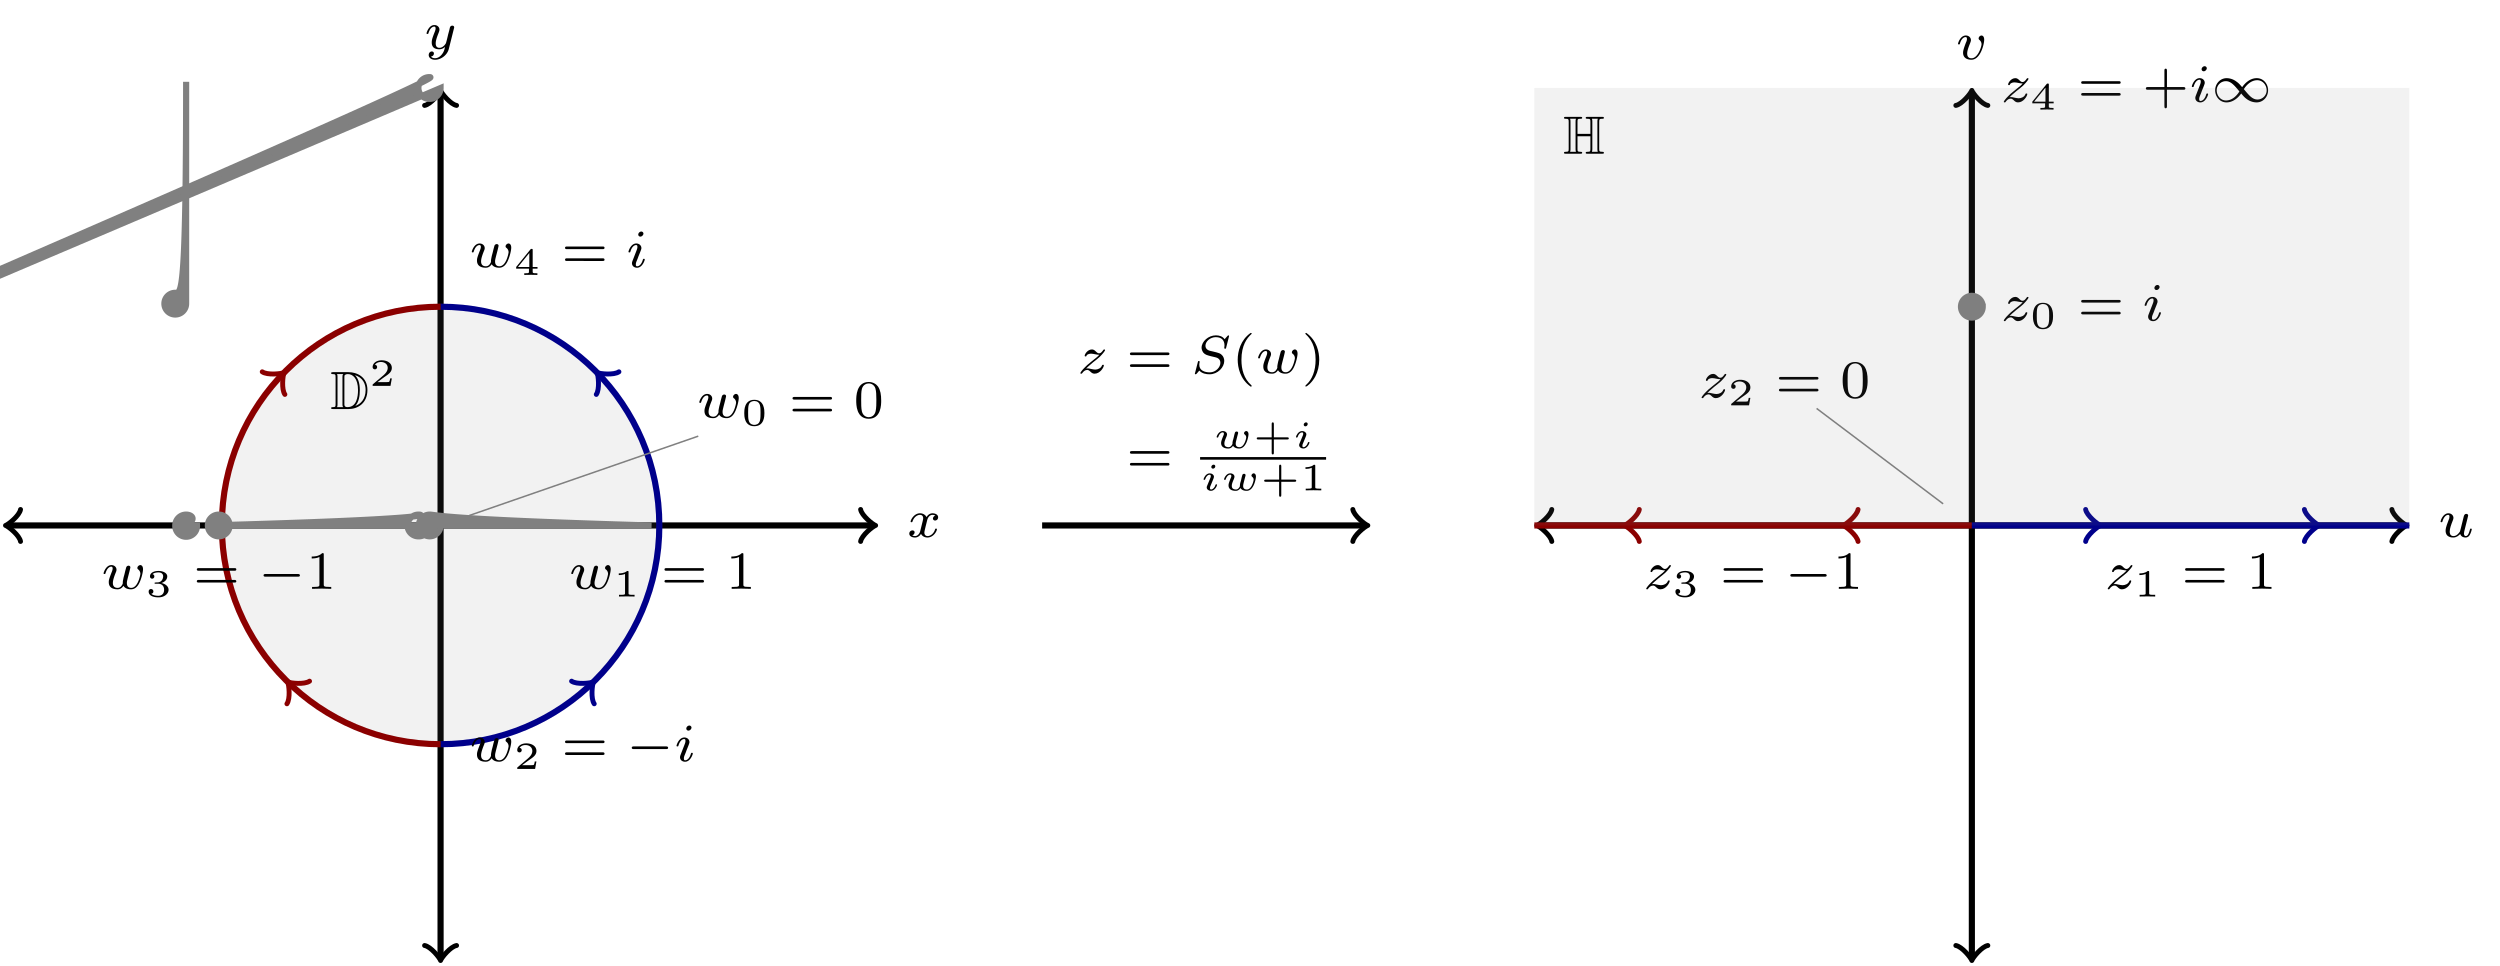 <svg xmlns="http://www.w3.org/2000/svg" xmlns:xlink="http://www.w3.org/1999/xlink" width="431.945" height="166.909" viewBox="0 0 323.959 125.182"><defs><symbol overflow="visible" id="a"><path d="M1.734-.734c-.062.234-.296.609-.656.609-.016 0-.234 0-.375-.094a.437.437 0 0 0 .313-.39c0-.157-.125-.25-.282-.25a.407.407 0 0 0-.406.421c0 .344.39.5.734.5.329 0 .61-.187.782-.484.172.36.547.484.828.484.812 0 1.234-.859 1.234-1.062 0-.094-.094-.094-.11-.094-.108 0-.108.047-.14.125-.14.485-.562.844-.953.844-.281 0-.422-.188-.422-.453 0-.188.172-.813.36-1.594.14-.531.453-.703.687-.703.016 0 .219 0 .375.094a.431.431 0 0 0-.312.39c0 .141.125.25.28.25.157 0 .392-.125.392-.421 0-.391-.454-.516-.72-.516-.359 0-.64.234-.78.5-.126-.281-.454-.5-.844-.5C.937-3.078.5-2.218.5-2c0 .078.094.078.11.078.093 0 .093-.016.14-.11.172-.546.61-.843.953-.843.234 0 .422.125.422.453 0 .14-.094.485-.156.735zm0 0"/></symbol><symbol overflow="visible" id="b"><path d="M3.875-2.625c.031-.094.031-.11.031-.156 0-.14-.11-.219-.234-.219a.33.33 0 0 0-.281.156c-.032.047-.079.266-.11.406l-.156.579a19.65 19.65 0 0 1-.281 1.125S2.53-.125 2-.125c-.484 0-.484-.453-.484-.578 0-.375.156-.813.375-1.36.078-.218.109-.296.109-.421 0-.329-.281-.594-.656-.594C.64-3.078.328-2.125.328-2c0 .078.094.078.125.078.094 0 .094-.031.125-.11.172-.577.469-.843.75-.843.11 0 .172.078.172.234 0 .172-.063.313-.094.407C1.063-1.375 1-1.125 1-.813c0 .11 0 .438.266.672.218.172.515.203.703.203.281 0 .531-.093.75-.312-.078.39-.156.688-.453 1.031-.188.219-.47.438-.844.438-.047 0-.375 0-.516-.219.375-.047.375-.375.375-.39 0-.22-.203-.266-.265-.266-.172 0-.407.14-.407.469 0 .343.329.609.829.609C2.14 1.422 3 .875 3.218 0zm0 0"/></symbol><symbol overflow="visible" id="c"><path d="M1.172-.61c.187-.187.312-.312.89-.796.157-.11.672-.532.876-.719.421-.422.687-.781.687-.86 0-.093-.078-.093-.11-.093-.062 0-.093.015-.124.078-.22.313-.36.422-.532.422-.078 0-.187 0-.39-.203-.235-.25-.39-.297-.547-.297-.563 0-.938.61-.938.812 0 .079.063.094.11.094.093 0 .11-.015.125-.094.11-.25.5-.265.61-.265.171 0 .343.047.437.062.39.078.437.078.609.078-.172.204-.297.329-.969.844-.547.438-.734.61-.86.75-.421.406-.624.719-.624.781 0 .079.094.079.125.079.062 0 .078 0 .11-.063.187-.266.405-.422.64-.422.094 0 .187 0 .375.172.219.219.36.313.594.313.734 0 1.203-.844 1.203-1.079 0-.078-.078-.078-.11-.078-.093 0-.109.032-.14.11-.125.343-.531.515-.875.515-.156 0-.344-.047-.516-.078-.312-.078-.375-.078-.5-.078-.016 0-.11 0-.156.016zm0 0"/></symbol><symbol overflow="visible" id="e"><path d="M4.953-4.813c0-.03-.031-.093-.094-.093-.046 0-.046.015-.14.11l-.344.39c-.266-.375-.703-.5-1.125-.5-.984 0-1.86.797-1.86 1.61 0 .093.032.374.235.64.234.265.5.328.969.453.14.031.484.11.594.14.218.047.64.204.64.72 0 .562-.594 1.234-1.375 1.234-.625 0-1.36-.22-1.36-.985 0-.078.016-.234.048-.36v-.03c0-.094-.079-.094-.11-.094-.093 0-.11.016-.125.14L.546-.046c-.015.031-.03.063-.03.11 0 .03.03.078.109.078.031 0 .047-.016.14-.094.079-.094.25-.313.329-.39C1.469.062 2 .14 2.422.14c1.062 0 1.906-.907 1.906-1.735 0-.297-.125-.578-.281-.734-.234-.25-.344-.281-1.25-.5-.14-.031-.375-.078-.438-.11-.171-.062-.468-.234-.468-.624 0-.563.625-1.11 1.343-1.11.766 0 1.125.422 1.125 1.078 0 .094-.03.25-.03.313 0 .11.077.11.124.11.094 0 .11-.048.125-.157zm0 0"/></symbol><symbol overflow="visible" id="g"><path d="M3.672-2.219c.047-.187.125-.531.125-.562 0-.14-.11-.219-.235-.219a.32.32 0 0 0-.296.203c-.016.047-.094.344-.141.516-.094.406-.094.406-.203.797-.078.39-.094.453-.11.64.032.14-.03.281-.187.485a.594.594 0 0 1-.469.234c-.281 0-.625-.094-.625-.64 0-.36.188-.876.328-1.235.125-.297.141-.36.141-.484 0-.329-.281-.594-.656-.594C.64-3.078.328-2.125.328-2c0 .078.094.078.125.078.094 0 .094-.031.125-.11.172-.577.469-.843.75-.843.11 0 .172.078.172.234 0 .172-.063.313-.094.407C1-1.22 1-1.078 1-.86c0 .828.75.921 1.125.921.14 0 .469 0 .781-.453.172.313.547.454.969.454.625 0 .938-.532 1.078-.813.297-.594.484-1.453.484-1.781 0-.516-.296-.547-.343-.547-.188 0-.39.187-.39.375 0 .11.077.172.124.203.172.14.266.344.266.563 0 .093-.297 1.812-1.188 1.812-.562 0-.562-.5-.562-.625 0-.188.031-.297.125-.688zm0 0"/></symbol><symbol overflow="visible" id="r"><path d="M2.266-4.36a.276.276 0 0 0-.282-.265c-.187 0-.39.188-.39.39 0 .11.078.266.281.266.188 0 .39-.203.39-.39zM.844-.811C.813-.72.78-.641.78-.516c0 .329.266.579.656.579.688 0 1-.954 1-1.063 0-.094-.093-.094-.109-.094-.094 0-.11.047-.14.125-.157.563-.454.844-.735.844-.14 0-.172-.094-.172-.25s.047-.281.11-.438c.078-.187.156-.375.218-.562.063-.172.329-.797.344-.89A.5.5 0 0 0 2-2.486c0-.328-.281-.593-.656-.593C.64-3.078.328-2.125.328-2c0 .078.094.078.125.078.094 0 .094-.031.125-.11.172-.593.485-.843.735-.843.109 0 .171.047.171.234 0 .172-.03.266-.203.704zm0 0"/></symbol><symbol overflow="visible" id="v"><path d="M2.953-1.125c-.047.14-.11.406-.11.406-.14.219-.421.594-.843.594-.484 0-.484-.453-.484-.578 0-.406.187-.906.39-1.422.047-.14.094-.234.094-.344 0-.375-.313-.61-.656-.61C.64-3.078.328-2.124.328-2c0 .078.094.078.125.078.094 0 .094-.031.125-.11.156-.562.469-.843.735-.843.125 0 .171.078.171.234 0 .172-.046.313-.125.47C.984-1.204.984-1 .984-.814c0 .11 0 .438.266.657.203.172.469.218.719.218.437 0 .672-.234.906-.453.156.454.61.454.703.454.235 0 .422-.126.547-.36.156-.281.25-.672.25-.703 0-.094-.094-.094-.11-.094-.109 0-.109.032-.156.219-.093.328-.218.75-.515.75-.172 0-.235-.156-.235-.344 0-.11.063-.375.11-.547.047-.187.125-.468.156-.625l.156-.625c.047-.171.125-.484.125-.515 0-.14-.11-.219-.234-.219-.25 0-.313.203-.36.422zm0 0"/></symbol><symbol overflow="visible" id="w"><path d="M3.719-2.531c0-.547-.328-.547-.344-.547A.403.403 0 0 0 3-2.703c0 .11.063.172.11.203.124.11.265.281.265.563 0 .312-.469 1.812-1.297 1.812-.562 0-.562-.5-.562-.625 0-.313.125-.703.39-1.36.047-.14.094-.25.094-.359 0-.375-.313-.61-.656-.61C.64-3.078.328-2.124.328-2c0 .078.094.078.125.078.094 0 .094-.031.125-.11.156-.562.453-.843.735-.843.125 0 .171.078.171.234 0 .172-.046.313-.125.47-.296.78-.375 1.077-.375 1.327 0 .688.547.906 1.079.906 1.171 0 1.656-2.015 1.656-2.593zm0 0"/></symbol><symbol overflow="visible" id="d"><path d="M5.36-2.344c.093 0 .25 0 .25-.172 0-.171-.157-.171-.25-.171H.75c-.094 0-.266 0-.266.171 0 .172.157.172.266.172zm0 1.531c.093 0 .25 0 .25-.156 0-.187-.157-.187-.25-.187H.75c-.11 0-.266 0-.266.187 0 .156.172.156.266.156zm0 0"/></symbol><symbol overflow="visible" id="f"><path d="M2.469-5.219C1.156-4.297.797-2.812.797-1.75c0 .984.297 2.516 1.672 3.484.062 0 .14 0 .14-.078 0-.047-.015-.062-.062-.11C1.609.704 1.28-.468 1.28-1.733c0-1.891.719-2.813 1.282-3.329.03-.03.046-.046.046-.078 0-.078-.078-.078-.14-.078zm0 0"/></symbol><symbol overflow="visible" id="h"><path d="M.625-5.219c-.047 0-.125 0-.125.078 0 .032.016.047.063.11.593.547 1.265 1.484 1.265 3.281 0 1.453-.453 2.563-1.203 3.234C.5 1.61.5 1.61.5 1.656c0 .032.016.078.078.078.094 0 .75-.453 1.219-1.328.297-.578.5-1.328.5-2.14C2.297-2.72 2-4.25.625-5.22zm0 0"/></symbol><symbol overflow="visible" id="n"><path d="M3.594-2.219c0-.765-.094-1.328-.406-1.812-.22-.313-.657-.594-1.204-.594C.36-4.625.36-2.719.36-2.219c0 .5 0 2.36 1.625 2.36 1.61 0 1.61-1.86 1.61-2.36zM1.984-.063c-.328 0-.75-.187-.89-.75C1-1.219 1-1.796 1-2.313c0-.515 0-1.046.094-1.421.156-.547.593-.704.89-.704.375 0 .735.235.86.641.11.375.125.875.125 1.485 0 .515 0 1.03-.094 1.468-.14.64-.61.781-.89.781zm0 0"/></symbol><symbol overflow="visible" id="o"><path d="M2.328-4.438c0-.187 0-.187-.203-.187-.453.438-1.078.438-1.36.438v.25c.157 0 .626 0 1-.188v3.547c0 .234 0 .328-.687.328H.812V0c.125 0 .985-.031 1.235-.031.219 0 1.094.031 1.25.031v-.25H3.03c-.703 0-.703-.094-.703-.328zm0 0"/></symbol><symbol overflow="visible" id="x"><path d="M3.219-1.578h2.14c.094 0 .25 0 .25-.156 0-.188-.156-.188-.25-.188H3.22v-2.14c0-.079 0-.25-.156-.25-.172 0-.172.156-.172.25v2.14H.75c-.094 0-.266 0-.266.172s.157.172.266.172h2.14v2.14c0 .094 0 .266.157.266.172 0 .172-.172.172-.265zm0 0"/></symbol><symbol overflow="visible" id="i"><path d="M2.578-.297c.063.125.281.36.797.36.953 0 1.203-1.61 1.203-1.844 0-.344-.203-.422-.281-.422-.156 0-.297.156-.297.281 0 .094.063.14.094.172.14.11.187.234.187.375 0 .14-.25 1.266-.875 1.266-.203 0-.484-.063-.484-.454 0-.015 0-.109.031-.265.047-.188.188-.766.266-1.031.015-.079.015-.094.015-.11 0-.11-.093-.172-.187-.172a.236.236 0 0 0-.219.125c-.015.032-.062.22-.094.329-.062.28-.062.296-.14.578a1.912 1.912 0 0 0-.094.468c.016.094 0 .11-.047.204-.187.328-.39.328-.469.328a.698.698 0 0 1-.406-.125c-.125-.11-.125-.297-.125-.36 0-.203.063-.406.281-.906.032-.11.063-.188.063-.266 0-.25-.234-.437-.547-.437-.516 0-.797.64-.797.765 0 .079.078.079.11.079.078 0 .078-.032.109-.094.11-.344.344-.578.562-.578.094 0 .157.047.157.187 0 .094-.032.157-.094.297-.266.656-.266.781-.266.906 0 .563.516.704.922.704.094 0 .375 0 .625-.36zm0 0"/></symbol><symbol overflow="visible" id="k"><path d="M1.969-3.11c0-.124-.078-.218-.219-.218-.14 0-.297.14-.297.297 0 .14.11.219.219.219.156 0 .297-.141.297-.297zm.234 2.391c0-.062-.078-.062-.094-.062-.093 0-.093.015-.125.11-.078.265-.312.562-.562.562-.11 0-.14-.079-.14-.188 0-.11.015-.172.062-.266.031-.093.078-.187.11-.265.015-.047.202-.5.28-.688.032-.093.063-.171.063-.25 0-.234-.234-.437-.547-.437-.516 0-.797.64-.797.765 0 .079.078.079.11.079.078 0 .078-.032.109-.094.11-.36.344-.578.562-.578.094 0 .157.047.157.187 0 .016 0 .078-.032.172-.03.094-.265.625-.328.797-.047.094-.047.094-.11.266-.03.078-.062.14-.062.218 0 .266.25.454.547.454.516 0 .797-.657.797-.782zm0 0"/></symbol><symbol overflow="visible" id="j"><path d="M2.703-1.11h1.735c.062 0 .203 0 .203-.14s-.141-.14-.204-.14H2.704v-1.735c0-.063 0-.203-.14-.203-.141 0-.141.14-.141.203v1.734H.687c-.062 0-.203 0-.203.141 0 .14.141.14.204.14h1.734V.626c0 .078 0 .203.14.203.141 0 .141-.125.141-.203zm0 0"/></symbol><symbol overflow="visible" id="l"><path d="M1.984-3.172c0-.14-.015-.14-.187-.14C1.453-3 .89-3 .797-3H.719v.219h.078c.11 0 .437-.016.734-.14v2.5c0 .14 0 .202-.531.202H.75V0c.266-.016.719-.016 1-.016.297 0 .734 0 1.016.016v-.219h-.25c-.532 0-.532-.062-.532-.203zm0 0"/></symbol><symbol overflow="visible" id="m"><path d="M3-1.594c0-.36 0-1.718-1.313-1.718C.391-3.313.391-1.954.391-1.595.39-1.234.39.11 1.687.11 3 .11 3-1.234 3-1.594zM1.687-.062c-.171 0-.593-.063-.718-.563C.89-.891.89-1.25.89-1.656c0-.375 0-.719.078-1 .125-.422.515-.5.719-.5.375 0 .64.187.734.547.078.25.078.656.078.953 0 .343 0 .75-.078 1.047-.125.484-.531.546-.735.546zm0 0"/></symbol><symbol overflow="visible" id="p"><path d="M2.938-.969h-.22c0 .094-.062.406-.14.453-.031.032-.453.032-.531.032h-.969c.328-.235.688-.516.984-.72.454-.312.876-.593.876-1.124 0-.64-.61-.985-1.313-.985-.672 0-1.172.376-1.172.876 0 .25.219.296.297.296a.283.283 0 0 0 .281-.296.27.27 0 0 0-.281-.282c.14-.234.438-.375.766-.375.484 0 .89.281.89.766 0 .422-.297.75-.672 1.062L.516-.234c-.047.047-.063.047-.063.078V0h2.313zm0 0"/></symbol><symbol overflow="visible" id="s"><path d="M1.64-1.656c.47 0 .766.297.766.781 0 .516-.312.781-.75.781-.062 0-.656 0-.906-.265.203-.032.266-.172.266-.297A.304.304 0 0 0 .703-.97c-.156 0-.297.11-.297.328 0 .516.578.75 1.266.75.812 0 1.312-.5 1.312-.984 0-.406-.359-.75-.921-.875.593-.203.75-.578.75-.86 0-.406-.5-.703-1.126-.703-.625 0-1.109.25-1.109.704a.28.28 0 0 0 .281.296c.141 0 .282-.109.282-.296 0-.11-.063-.25-.235-.282.203-.218.656-.234.766-.234.36 0 .61.172.61.516 0 .296-.188.75-.704.78-.14 0-.156 0-.297.016-.047 0-.11 0-.11.079 0 .078.048.078.141.078zm0 0"/></symbol><symbol overflow="visible" id="t"><path d="M3.078-.813v-.218h-.625V-3.22c0-.125 0-.156-.14-.156-.094 0-.094 0-.157.078L.312-1.03v.218H1.97v.391c0 .156 0 .203-.422.203h-.188V0c.235-.016.563-.016.86-.016.281 0 .61 0 .844.016v-.219H2.89c-.438 0-.438-.047-.438-.203v-.39zm-1.062-2.03v1.812H.546zm0 0"/></symbol><symbol overflow="visible" id="q"><path d="M5.188-1.578c.109 0 .28 0 .28-.156 0-.188-.171-.188-.28-.188H1.03c-.11 0-.281 0-.281.172s.156.172.281.172zm0 0"/></symbol><symbol overflow="visible" id="y"><path d="M4.031-1.906c-.375-.438-.484-.547-.75-.735a2.13 2.13 0 0 0-1.25-.437c-.875 0-1.5.75-1.5 1.578C.531-.687 1.141.063 2 .063c.969 0 1.656-.782 1.906-1.157.36.438.485.547.735.735.437.312.875.421 1.265.421.86 0 1.485-.734 1.485-1.562 0-.828-.594-1.578-1.47-1.578-.968 0-1.64.797-1.89 1.172zm.219.25c.281-.453.89-1.157 1.734-1.157.72 0 1.22.641 1.22 1.313 0 .656-.548 1.188-1.188 1.188-.657 0-1.094-.532-1.766-1.344zm-.578.297c-.266.453-.875 1.171-1.735 1.171C1.22-.188.734-.828.734-1.5s.547-1.188 1.188-1.188c.64 0 1.094.532 1.75 1.329zm0 0"/></symbol><symbol overflow="visible" id="u"><path d="M.344-4.781c-.125 0-.235 0-.235.14 0 .11.141.11.188.11.36 0 .39.062.39.406v3.484c0 .344-.03.391-.375.391-.078 0-.203 0-.203.125S.22 0 .344 0h2.015c1.22 0 2.454-.766 2.454-2.469 0-1.672-1.329-2.312-2.454-2.312zm2.875.39c.984.329 1.36 1.094 1.36 1.922 0 1.172-.641 1.828-1.345 2.063.454-.469.594-1.25.594-2.047 0-1.016-.265-1.563-.625-1.938zM.875-.25c.063-.125.063-.281.063-.375v-3.516c0-.093 0-.265-.063-.39h.797c-.094.11-.094.265-.094.36v3.577c0 .094 0 .235.094.344zm.953-3.906c0-.157 0-.219.125-.297.063-.047.188-.078.328-.078.594 0 1.313.515 1.313 2.078 0 .875-.188 2.203-1.36 2.203-.406 0-.406-.234-.406-.375zm0 0"/></symbol><symbol overflow="visible" id="z"><path d="M4.688-4.125c0-.36.03-.406.437-.406.063 0 .172 0 .172-.11 0-.14-.094-.14-.219-.14H3.172c-.125 0-.235 0-.235.14 0 .11.141.11.188.11.406 0 .422.062.422.406v1.547H1.875v-1.547c0-.36.016-.406.422-.406.062 0 .187 0 .187-.11 0-.14-.109-.14-.234-.14H.36c-.126 0-.235 0-.235.14 0 .11.125.11.188.11.39 0 .421.062.421.406v3.484c0 .329-.03.391-.39.391-.11 0-.219 0-.219.125S.235 0 .359 0H2.25c.125 0 .234 0 .234-.125S2.36-.25 2.281-.25c-.39 0-.406-.063-.406-.39v-1.626h1.672V-.64c0 .329-.016.391-.39.391-.095 0-.22 0-.22.125s.11.125.235.125h1.906c.125 0 .219 0 .219-.125s-.11-.125-.188-.125c-.406 0-.421-.063-.421-.39zm-3.72-.016c0-.093 0-.265-.046-.39h.75c-.047.125-.047.297-.047.39v3.516c0 .078 0 .25.047.375h-.75c.047-.125.047-.297.047-.375zm2.829 0c0-.093 0-.265-.047-.39h.75c-.047.125-.047.297-.047.39v3.516c0 .078 0 .25.047.375h-.75c.047-.125.047-.297.047-.375zm0 0"/></symbol></defs><path d="M1.105 68.09h111.973" fill="none" stroke-width="0.797" stroke="rgb(0%,0%,0%)" stroke-miterlimit="10"/><path d="M2.66 70.164c-.129-.777-1.555-1.945-1.945-2.074.39-.13 1.816-1.293 1.945-2.07" fill="none" stroke-width="0.638" stroke-linecap="round" stroke-linejoin="round" stroke="rgb(0%,0%,0%)" stroke-miterlimit="10"/><path d="M111.523 66.02c.13.777 1.555 1.94 1.942 2.07-.387.129-1.813 1.297-1.942 2.074" fill="none" stroke-width="0.638" stroke-linecap="round" stroke-linejoin="round" stroke="rgb(0%,0%,0%)" stroke-miterlimit="10"/><use xlink:href="#a" x="117.503" y="69.592" fill="rgb(0%,0%,0%)"/><path d="M57.09 124.078V12.105" fill="none" stroke-width="0.797" stroke="rgb(0%,0%,0%)" stroke-miterlimit="10"/><path d="M59.164 122.523c-.777.13-1.945 1.555-2.074 1.942-.13-.387-1.293-1.813-2.07-1.942" fill="none" stroke-width="0.638" stroke-linecap="round" stroke-linejoin="round" stroke="rgb(0%,0%,0%)" stroke-miterlimit="10"/><path d="M55.02 13.66c.777-.129 1.94-1.555 2.07-1.945.129.39 1.297 1.816 2.074 1.945" fill="none" stroke-width="0.638" stroke-linecap="round" stroke-linejoin="round" stroke="rgb(0%,0%,0%)" stroke-miterlimit="10"/><use xlink:href="#b" x="54.946" y="6.323" fill="rgb(0%,0%,0%)"/><path d="M135.043 68.09h41.816" fill="none" stroke-width="0.797" stroke="rgb(0%,0%,0%)" stroke-miterlimit="10"/><path d="M175.305 66.02c.129.777 1.554 1.94 1.941 2.07-.387.129-1.812 1.297-1.941 2.074" fill="none" stroke-width="0.638" stroke-linecap="round" stroke-linejoin="round" stroke="rgb(0%,0%,0%)" stroke-miterlimit="10"/><use xlink:href="#c" x="139.573" y="48.362" fill="rgb(0%,0%,0%)"/><use xlink:href="#d" x="145.933" y="48.362" fill="rgb(0%,0%,0%)"/><use xlink:href="#e" x="154.316" y="48.362" fill="rgb(0%,0%,0%)"/><use xlink:href="#f" x="159.59" y="48.362" fill="rgb(0%,0%,0%)"/><use xlink:href="#g" x="162.703" y="48.362" fill="rgb(0%,0%,0%)"/><use xlink:href="#h" x="168.654" y="48.362" fill="rgb(0%,0%,0%)"/><use xlink:href="#d" x="145.933" y="61.141" fill="rgb(0%,0%,0%)"/><use xlink:href="#i" x="157.207" y="58.059" fill="rgb(0%,0%,0%)"/><use xlink:href="#j" x="162.367" y="58.059" fill="rgb(0%,0%,0%)"/><use xlink:href="#k" x="167.487" y="58.059" fill="rgb(0%,0%,0%)"/><path d="M155.512 59.398h16.328" fill="none" stroke-width="0.339" stroke="rgb(0%,0%,0%)" stroke-miterlimit="10"/><g fill="rgb(0%,0%,0%)"><use xlink:href="#k" x="155.512" y="63.541"/><use xlink:href="#i" x="158.17" y="63.541"/></g><g fill="rgb(0%,0%,0%)"><use xlink:href="#j" x="163.33" y="63.541"/><use xlink:href="#l" x="168.45" y="63.541"/></g><path d="M85.438 68.09c0-15.656-12.692-28.344-28.348-28.344-15.656 0-28.344 12.688-28.344 28.344S41.434 96.437 57.09 96.437s28.347-12.69 28.347-28.347zm0 0" fill="rgb(50%,50%,50%)" fill-opacity="0.1" stroke-width="0.797" stroke="rgb(50%,50%,50%)" stroke-opacity="0.1" stroke-miterlimit="10"/><path d="M57.09 96.438c15.656 0 28.347-12.692 28.347-28.348 0-15.656-12.69-28.344-28.347-28.344" fill="none" stroke-width="0.797" stroke="rgb(0%,0%,54.5%)" stroke-miterlimit="10"/><path d="M74.07 88.27c.64.457 2.473.273 2.84.09-.183.367-.367 2.199.09 2.84" fill="none" stroke-width=".638" stroke-linecap="round" stroke-linejoin="round" stroke="rgb(0%,0%,54.5%)" stroke-miterlimit="10"/><path d="M77.27 51.11c.457-.641.273-2.473.09-2.837.367.18 2.199.364 2.84-.093" fill="none" stroke-width=".638" stroke-linecap="round" stroke-linejoin="round" stroke="rgb(0%,0%,54.5%)" stroke-miterlimit="10"/><path d="M57.09 96.438c-15.656 0-28.344-12.692-28.344-28.348 0-15.656 12.688-28.344 28.344-28.344" fill="none" stroke-width="0.797" stroke="rgb(54.5%,0%,0%)" stroke-miterlimit="10"/><path d="M37.18 91.2c.457-.641.273-2.473.093-2.84.364.183 2.196.367 2.836-.09" fill="none" stroke-width=".638" stroke-linecap="round" stroke-linejoin="round" stroke="rgb(54.5%,0%,0%)" stroke-miterlimit="10"/><path d="M33.984 48.18c.641.457 2.473.273 2.836.093-.183.364-.363 2.196.094 2.836" fill="none" stroke-width=".638" stroke-linecap="round" stroke-linejoin="round" stroke="rgb(54.5%,0%,0%)" stroke-miterlimit="10"/><use xlink:href="#g" x="90.29" y="54.124" fill="rgb(0%,0%,0%)"/><use xlink:href="#m" x="96.054" y="55.12" fill="rgb(0%,0%,0%)"/><use xlink:href="#d" x="102.21" y="54.124" fill="rgb(0%,0%,0%)"/><use xlink:href="#n" x="110.593" y="54.124" fill="rgb(0%,0%,0%)"/><path d="M60.809 66.8l29.675-10.284" fill="none" stroke-width="0.199" stroke="rgb(50%,50%,50%)" stroke-miterlimit="10"/><use xlink:href="#g" x="73.699" y="76.304" fill="rgb(0%,0%,0%)"/><use xlink:href="#l" x="79.463" y="77.3" fill="rgb(0%,0%,0%)"/><use xlink:href="#d" x="85.619" y="76.304" fill="rgb(0%,0%,0%)"/><use xlink:href="#o" x="94.002" y="76.304" fill="rgb(0%,0%,0%)"/><use xlink:href="#g" x="60.81" y="98.645" fill="rgb(0%,0%,0%)"/><use xlink:href="#p" x="66.574" y="99.641" fill="rgb(0%,0%,0%)"/><use xlink:href="#d" x="72.73" y="98.645" fill="rgb(0%,0%,0%)"/><use xlink:href="#q" x="81.113" y="98.645" fill="rgb(0%,0%,0%)"/><use xlink:href="#r" x="87.34" y="98.645" fill="rgb(0%,0%,0%)"/><use xlink:href="#g" x="13.096" y="76.304" fill="rgb(0%,0%,0%)"/><use xlink:href="#s" x="18.859" y="77.3" fill="rgb(0%,0%,0%)"/><use xlink:href="#d" x="25.015" y="76.304" fill="rgb(0%,0%,0%)"/><use xlink:href="#q" x="33.399" y="76.304" fill="rgb(0%,0%,0%)"/><use xlink:href="#o" x="39.626" y="76.304" fill="rgb(0%,0%,0%)"/><use xlink:href="#g" x="60.81" y="34.63" fill="rgb(0%,0%,0%)"/><use xlink:href="#t" x="66.574" y="35.627" fill="rgb(0%,0%,0%)"/><use xlink:href="#d" x="72.73" y="34.63" fill="rgb(0%,0%,0%)"/><use xlink:href="#r" x="81.113" y="34.63" fill="rgb(0%,0%,0%)"/><use xlink:href="#u" x="42.799" y="53.007" fill="rgb(0%,0%,0%)"/><use xlink:href="#p" x="47.835" y="50.001" fill="rgb(0%,0%,0%)"/><path d="M29.754 68.09c0-.778-.629-1.406-1.41-1.406-.778 0-1.407.629-1.407 1.406 0 .781.63 1.41 1.407 1.41.781 0 1.41-.629 1.41-1.41zm54.674.002c-27.337-.779-27.966-1.408-28.747-1.408-.777 0-1.406.63-1.406 1.407a1.407 1.407 0 1 0 2.816 0zm-57.492 0c28.746-.778 28.113-1.406 27.336-1.406a1.409 1.409 0 1 0 0 2.816 1.41 1.41 0 0 0 1.41-1.41zm-2.82.002c1.41-.779.782-1.411 0-1.411-.777 0-1.405.632-1.405 1.41a1.409 1.409 0 1 0 2.816 0zm.004-57.492c-.002 27.969-.631 27.34-1.412 27.34-.778 0-1.406.629-1.406 1.406a1.407 1.407 0 1 0 2.816 0zm-.002 28.746" fill="rgb(50%,50%,50%)" stroke-width="0.797" stroke="rgb(50%,50%,50%)" stroke-miterlimit="10"/><path d="M199.531 68.09h111.973" fill="none" stroke-width="0.797" stroke="rgb(0%,0%,0%)" stroke-miterlimit="10"/><path d="M201.086 70.164c-.129-.777-1.555-1.945-1.941-2.074.386-.13 1.812-1.293 1.94-2.07" fill="none" stroke-width="0.638" stroke-linecap="round" stroke-linejoin="round" stroke="rgb(0%,0%,0%)" stroke-miterlimit="10"/><path d="M309.95 66.02c.132.777 1.554 1.94 1.945 2.07-.391.129-1.813 1.297-1.946 2.074" fill="none" stroke-width="0.638" stroke-linecap="round" stroke-linejoin="round" stroke="rgb(0%,0%,0%)" stroke-miterlimit="10"/><use xlink:href="#v" x="315.928" y="69.592" fill="rgb(0%,0%,0%)"/><path d="M255.52 124.078V12.105" fill="none" stroke-width="0.797" stroke="rgb(0%,0%,0%)" stroke-miterlimit="10"/><path d="M257.59 122.523c-.777.13-1.942 1.555-2.07 1.942-.13-.387-1.297-1.813-2.075-1.942" fill="none" stroke-width="0.638" stroke-linecap="round" stroke-linejoin="round" stroke="rgb(0%,0%,0%)" stroke-miterlimit="10"/><path d="M253.445 13.66c.778-.129 1.946-1.555 2.075-1.945.128.39 1.292 1.816 2.07 1.945" fill="none" stroke-width="0.638" stroke-linecap="round" stroke-linejoin="round" stroke="rgb(0%,0%,0%)" stroke-miterlimit="10"/><use xlink:href="#w" x="253.399" y="7.679" fill="rgb(0%,0%,0%)"/><path d="M255.52 68.09h-56.696" fill="none" stroke-width="0.797" stroke="rgb(54.5%,0%,0%)" stroke-miterlimit="10"/><path d="M240.773 70.164c-.132-.777-1.554-1.945-1.945-2.074.39-.13 1.813-1.293 1.945-2.07" fill="none" stroke-width="0.638" stroke-linecap="round" stroke-linejoin="round" stroke="rgb(54.5%,0%,0%)" stroke-miterlimit="10"/><path d="M212.426 70.164c-.13-.777-1.555-1.945-1.942-2.074.387-.13 1.813-1.293 1.942-2.07" fill="none" stroke-width="0.638" stroke-linecap="round" stroke-linejoin="round" stroke="rgb(54.5%,0%,0%)" stroke-miterlimit="10"/><path d="M255.52 68.09h56.69" fill="none" stroke-width="0.797" stroke="rgb(0%,0%,54.5%)" stroke-miterlimit="10"/><path d="M270.266 66.02c.129.777 1.554 1.94 1.941 2.07-.387.129-1.812 1.297-1.941 2.074" fill="none" stroke-width="0.638" stroke-linecap="round" stroke-linejoin="round" stroke="rgb(0%,0%,54.5%)" stroke-miterlimit="10"/><path d="M298.613 66.02c.13.777 1.555 1.94 1.942 2.07-.387.129-1.813 1.297-1.942 2.074" fill="none" stroke-width="0.638" stroke-linecap="round" stroke-linejoin="round" stroke="rgb(0%,0%,54.5%)" stroke-miterlimit="10"/><use xlink:href="#c" x="259.236" y="41.553" fill="rgb(0%,0%,0%)"/><use xlink:href="#m" x="263.042" y="42.55" fill="rgb(0%,0%,0%)"/><use xlink:href="#d" x="269.198" y="41.553" fill="rgb(0%,0%,0%)"/><use xlink:href="#r" x="277.582" y="41.553" fill="rgb(0%,0%,0%)"/><use xlink:href="#c" x="272.704" y="76.304" fill="rgb(0%,0%,0%)"/><use xlink:href="#l" x="276.511" y="77.3" fill="rgb(0%,0%,0%)"/><use xlink:href="#d" x="282.667" y="76.304" fill="rgb(0%,0%,0%)"/><use xlink:href="#o" x="291.05" y="76.304" fill="rgb(0%,0%,0%)"/><use xlink:href="#c" x="220.074" y="51.53" fill="rgb(0%,0%,0%)"/><use xlink:href="#p" x="223.88" y="52.526" fill="rgb(0%,0%,0%)"/><use xlink:href="#d" x="230.036" y="51.53" fill="rgb(0%,0%,0%)"/><use xlink:href="#n" x="238.419" y="51.53" fill="rgb(0%,0%,0%)"/><path d="M251.8 65.29l-16.398-12.364" fill="none" stroke-width="0.199" stroke="rgb(50%,50%,50%)" stroke-miterlimit="10"/><use xlink:href="#c" x="212.898" y="76.304" fill="rgb(0%,0%,0%)"/><use xlink:href="#s" x="216.704" y="77.3" fill="rgb(0%,0%,0%)"/><use xlink:href="#d" x="222.86" y="76.304" fill="rgb(0%,0%,0%)"/><use xlink:href="#q" x="231.244" y="76.304" fill="rgb(0%,0%,0%)"/><use xlink:href="#o" x="237.471" y="76.304" fill="rgb(0%,0%,0%)"/><use xlink:href="#c" x="259.235" y="13.207" fill="rgb(0%,0%,0%)"/><use xlink:href="#t" x="263.042" y="14.203" fill="rgb(0%,0%,0%)"/><use xlink:href="#d" x="269.198" y="13.207" fill="rgb(0%,0%,0%)"/><use xlink:href="#x" x="277.581" y="13.207" fill="rgb(0%,0%,0%)"/><use xlink:href="#r" x="283.698" y="13.207" fill="rgb(0%,0%,0%)"/><use xlink:href="#y" x="286.516" y="13.207" fill="rgb(0%,0%,0%)"/><path d="M256.93 39.746a1.41 1.41 0 1 0-2.82 0c0 .777.632 1.406 1.41 1.406.777 0 1.41-.629 1.41-1.406zm-399.678 56.69C57.091 10.624 56.458 9.995 55.681 9.995a1.409 1.409 0 1 0 0 2.816 1.41 1.41 0 0 0 1.41-1.41zm56.696-56.688c-28.348 27.566-28.98 26.938-29.758 26.938a1.409 1.409 0 1 0 0 2.816 1.41 1.41 0 0 0 1.41-1.41zm-456.374 56.69C-314.238 10.624-314.867 9.995-315.644 9.995a1.407 1.407 0 1 0 1.406 1.406zm228.187-28.345" fill="rgb(50%,50%,50%)" stroke-width="0.797" stroke="rgb(50%,50%,50%)" stroke-miterlimit="10"/><path d="M198.824 68.09V11.398h113.387V68.09zm0 0" fill="rgb(50%,50%,50%)" fill-opacity="0.1"/><use xlink:href="#z" x="202.543" y="19.921" fill="rgb(0%,0%,0%)"/></svg>